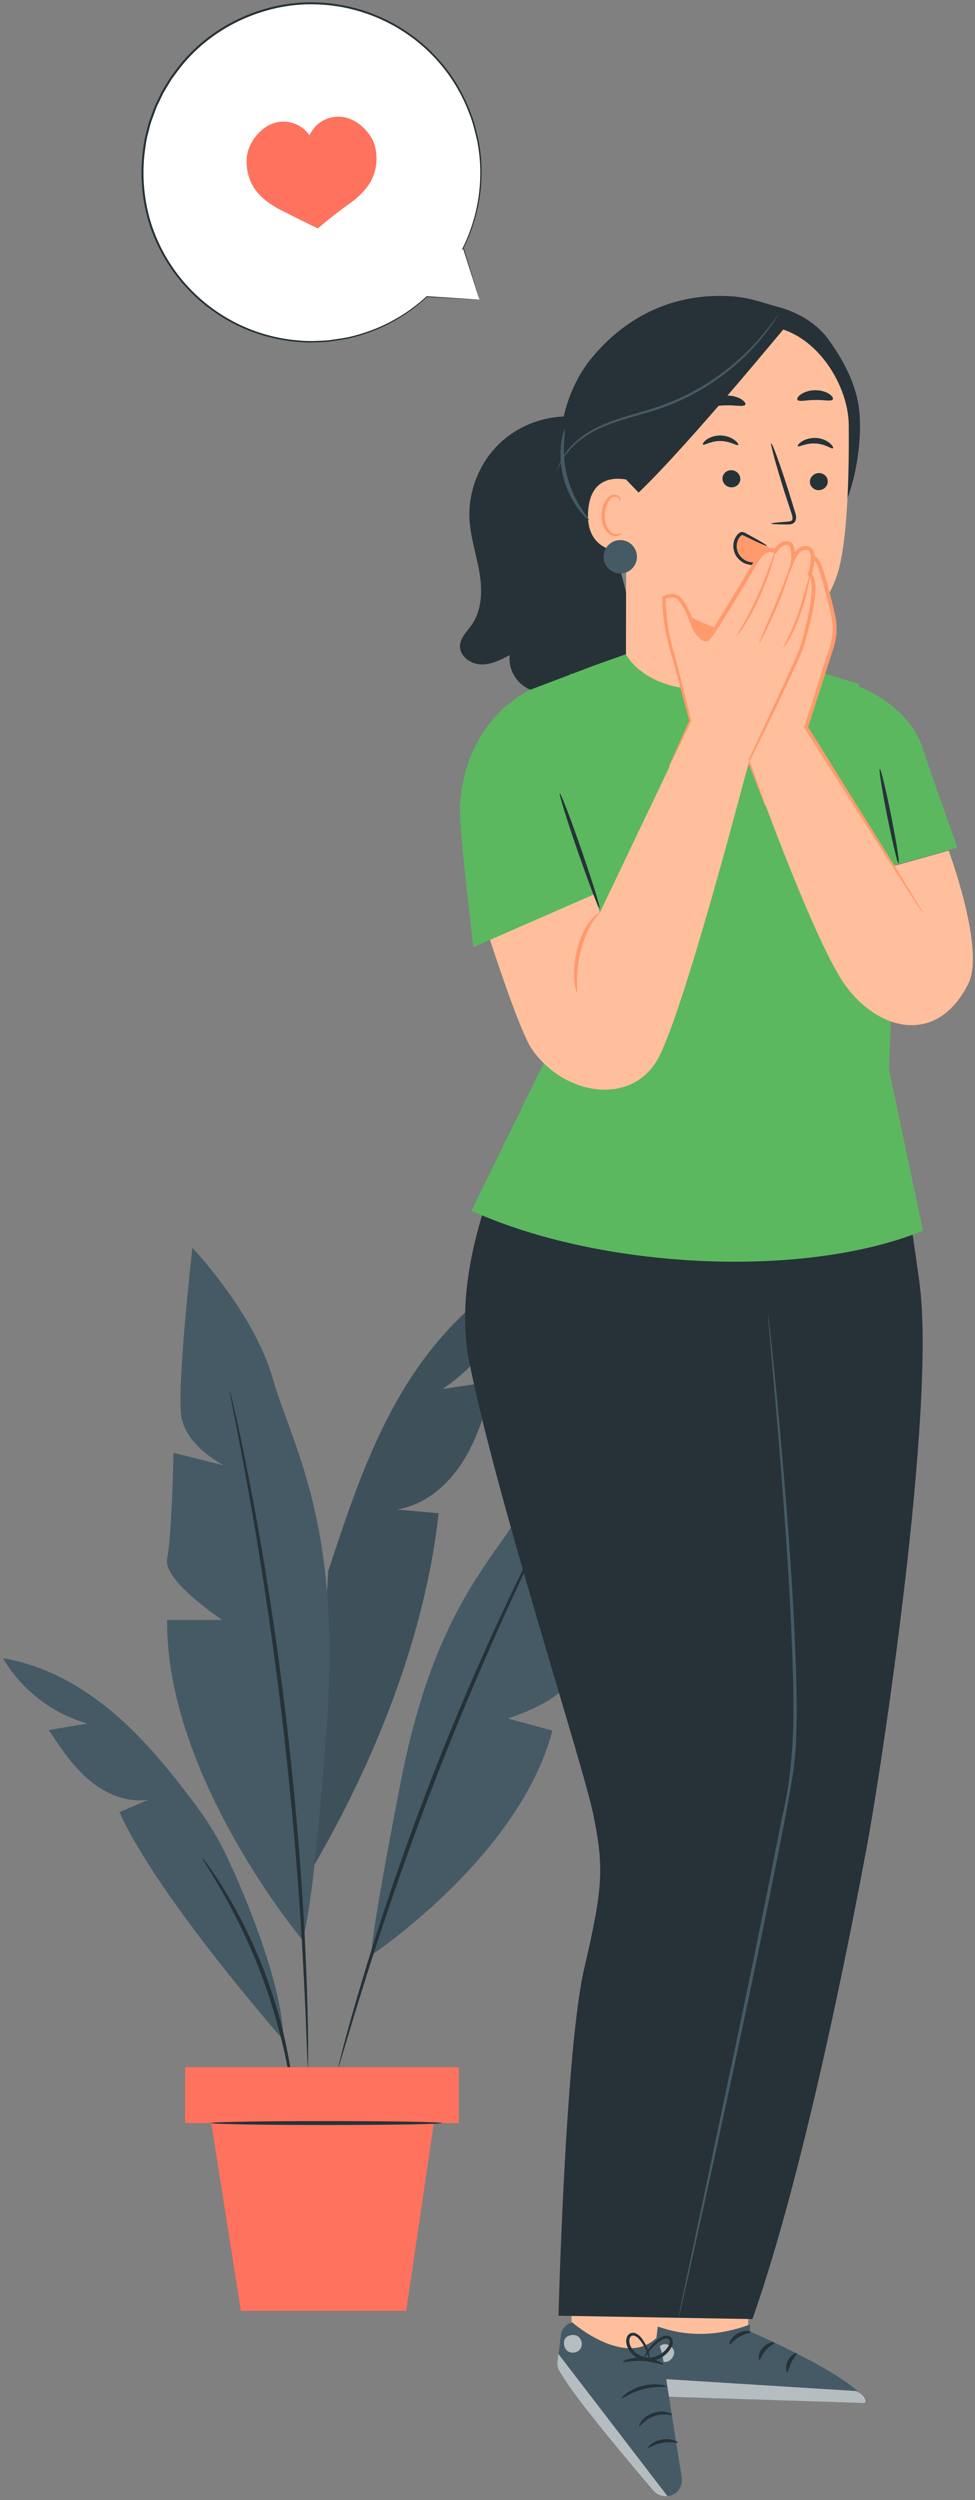 <svg width="156" height="400" viewBox="0 0 156 400" fill="none" xmlns="http://www.w3.org/2000/svg">
<rect x="0" y="0" width="156" height="400" fill="#808080" stroke="none"/>
<path d="M83.472 203.593C74.817 208.077 68.179 215.796 63.406 224.296C58.633 232.797 55.557 242.123 52.51 251.384L49.845 299.141C59.916 282.007 68 261.864 70.184 242.109C67.951 241.91 65.716 241.711 63.482 241.512C67.976 240.826 71.748 237.57 74.148 233.709C76.548 229.849 77.783 225.396 78.989 221.013C76.263 221.419 73.538 221.824 70.812 222.229C77.215 217.955 81.857 211.121 83.472 203.593Z" fill="#455A64"/>
<g opacity="0.1">
<path d="M83.472 203.593C74.817 208.077 68.179 215.796 63.406 224.296C58.633 232.797 55.557 242.123 52.51 251.384L49.845 299.141C59.916 282.007 68 261.864 70.184 242.109C67.951 241.91 65.716 241.711 63.482 241.512C67.976 240.826 71.748 237.57 74.148 233.709C76.548 229.849 77.783 225.396 78.989 221.013C76.263 221.419 73.538 221.824 70.812 222.229C77.215 217.955 81.857 211.121 83.472 203.593Z" fill="black"/>
</g>
<path d="M48.353 310.331C48.353 310.331 26.492 284.165 26.745 259.186H35.576C35.576 259.186 25.984 252.878 26.744 249.346C27.503 245.814 27.755 232.441 27.755 232.441L35.83 234.46C35.83 234.46 29.774 231.432 29.017 226.638C28.26 221.844 30.784 199.64 30.784 199.64C30.784 199.64 40.624 209.985 43.652 220.583C46.679 231.18 54.627 243.543 52.293 275.84C49.957 308.135 48.353 310.331 48.353 310.331Z" fill="#455A64"/>
<path d="M59.436 312.801C59.436 312.801 83.12 297.024 88.382 276.885L81.282 274.954C81.282 274.954 90.375 271.981 90.537 268.975C90.7 265.968 93.422 255.163 93.422 255.163L86.49 255.019C86.49 255.019 92.021 253.91 93.678 250.222C95.336 246.534 98.165 228.13 98.165 228.13C98.165 228.13 87.99 234.294 83.238 242.152C78.486 250.01 69.391 258.21 64.201 284.687C59.011 311.161 59.436 312.801 59.436 312.801Z" fill="#455A64"/>
<path d="M36.753 222.454C36.764 222.451 36.794 222.542 36.843 222.723C36.897 222.94 36.963 223.205 37.044 223.526C37.22 224.288 37.458 225.322 37.759 226.627C38.374 229.322 39.187 233.237 40.117 238.09C41.989 247.794 44.198 261.276 45.936 276.258C47.663 291.246 48.589 304.878 48.979 314.753C49.181 319.69 49.283 323.688 49.298 326.452C49.303 327.791 49.308 328.852 49.31 329.633C49.306 329.965 49.301 330.236 49.297 330.461C49.291 330.648 49.283 330.743 49.272 330.743C49.261 330.743 49.247 330.649 49.233 330.462C49.219 330.237 49.203 329.967 49.183 329.636C49.15 328.856 49.107 327.795 49.052 326.458C48.961 323.698 48.791 319.705 48.533 314.775C48.028 304.914 47.033 291.303 45.308 276.332C43.572 261.367 41.436 247.889 39.677 238.173C38.803 233.314 38.058 229.387 37.517 226.678C37.266 225.363 37.066 224.321 36.919 223.554C36.863 223.226 36.817 222.959 36.78 222.737C36.752 222.552 36.742 222.456 36.753 222.454Z" fill="#263238"/>
<path d="M45.32 326.355C45.32 326.355 25.314 303.655 19.104 289.933L23.793 287.93C20.393 288.491 16.911 287.03 14.276 284.812C11.641 282.594 9.705 279.675 7.807 276.8L13.985 275.757C8.367 274.181 3.418 270.347 0.487 265.302C7.776 266.501 14.372 270.505 19.806 275.51C24.208 279.562 27.934 284.267 31.513 289.074C33.259 291.419 34.787 293.918 36.059 296.549C39.42 303.497 45.333 318.018 45.32 326.355Z" fill="#455A64"/>
<path d="M88.698 241.341C88.717 241.351 88.586 241.661 88.318 242.242C88.018 242.873 87.619 243.714 87.119 244.77C86.059 246.955 84.551 250.129 82.721 254.067C79.058 261.94 74.223 272.922 69.44 285.276C64.666 297.639 60.855 309.018 58.27 317.307C56.974 321.451 55.955 324.814 55.269 327.145C54.929 328.262 54.659 329.153 54.456 329.821C54.263 330.432 54.152 330.749 54.131 330.743C54.11 330.737 54.181 330.408 54.334 329.787C54.508 329.111 54.741 328.209 55.032 327.078C55.645 324.727 56.6 321.342 57.842 317.178C60.321 308.847 64.072 297.429 68.852 285.05C73.641 272.679 78.548 261.708 82.318 253.878C84.201 249.961 85.771 246.814 86.901 244.662C87.445 243.628 87.881 242.804 88.206 242.186C88.508 241.621 88.677 241.331 88.698 241.341Z" fill="#263238"/>
<path d="M47.018 336.082C46.974 336.087 46.858 335.51 46.683 334.466C46.518 333.42 46.245 331.912 45.87 330.059C45.124 326.354 43.828 321.283 41.797 315.887C39.754 310.492 37.374 305.83 35.485 302.556C34.543 300.918 33.752 299.606 33.184 298.713C32.624 297.813 32.331 297.304 32.367 297.278C32.403 297.253 32.764 297.716 33.389 298.575C34.021 299.43 34.874 300.71 35.87 302.328C37.867 305.56 40.33 310.228 42.388 315.663C44.435 321.101 45.672 326.231 46.309 329.977C46.631 331.85 46.837 333.374 46.928 334.433C47.028 335.49 47.062 336.076 47.018 336.082Z" fill="#263238"/>
<path d="M73.415 330.742H29.63V339.674H73.415V330.742Z" fill="#FF725E"/>
<path d="M33.803 339.673L38.539 369.717H64.996L69.412 339.673H33.803Z" fill="#FF725E"/>
<path d="M70.73 339.673C70.73 339.848 62.447 339.989 52.232 339.989C42.014 339.989 33.732 339.847 33.732 339.673C33.732 339.499 42.014 339.358 52.232 339.358C62.447 339.358 70.73 339.5 70.73 339.673Z" fill="#263238"/>
<path d="M76.714 47.947L68.297 47.454C64.75 50.757 60.275 53.151 55.175 54.171C40.505 57.107 26.234 47.595 23.298 32.925C20.361 18.255 29.874 3.983 44.544 1.048C59.212 -1.888 73.484 7.624 76.42 22.294C77.646 28.42 76.696 34.472 74.112 39.663L74.121 39.65L76.714 47.947Z" fill="white"/>
<path d="M76.714 47.947C76.714 47.947 76.667 47.773 76.561 47.42C76.451 47.056 76.292 46.53 76.084 45.839C75.65 44.422 75.015 42.34 74.187 39.63L74.152 39.513L74.069 39.604L74.06 39.615L74.174 39.693C75.73 36.583 77.213 32.118 77.04 26.681C76.999 25.329 76.848 23.926 76.575 22.494C76.233 21.08 75.931 19.595 75.342 18.15C74.271 15.232 72.621 12.305 70.33 9.689C68.047 7.074 65.127 4.774 61.715 3.121C58.309 1.464 54.41 0.462 50.347 0.379C46.285 0.268 42.085 1.182 38.213 3.003C34.347 4.83 30.787 7.606 28.137 11.202C27.807 11.655 27.466 12.1 27.145 12.558C26.858 13.037 26.572 13.515 26.285 13.991L25.857 14.705L25.497 15.454C25.259 15.954 25.021 16.451 24.784 16.948C24.566 17.453 24.4 17.979 24.207 18.491C24.031 19.009 23.804 19.51 23.692 20.045C23.431 21.102 23.108 22.14 22.99 23.215C22.296 27.469 22.639 31.769 23.832 35.672C25.054 39.573 27.12 43.054 29.682 45.867C32.244 48.688 35.289 50.845 38.455 52.303C41.622 53.767 44.906 54.53 48.015 54.735C49.574 54.877 51.086 54.766 52.542 54.678C53.985 54.454 55.388 54.298 56.695 53.928C61.961 52.551 65.823 49.874 68.343 47.505L68.292 47.523C71.035 47.665 73.144 47.775 74.58 47.85C75.279 47.884 75.812 47.91 76.182 47.928C76.541 47.944 76.714 47.947 76.714 47.947C76.714 47.947 76.522 47.929 76.156 47.903C75.783 47.878 75.244 47.841 74.538 47.793C73.113 47.699 71.022 47.563 68.303 47.385L68.274 47.384L68.252 47.404C65.726 49.741 61.875 52.378 56.644 53.721C55.347 54.083 53.953 54.23 52.523 54.448C51.078 54.528 49.579 54.635 48.035 54.489C44.954 54.275 41.705 53.51 38.572 52.054C35.442 50.604 32.433 48.462 29.904 45.668C27.375 42.881 25.338 39.437 24.134 35.581C22.958 31.72 22.625 27.47 23.311 23.268C23.429 22.207 23.751 21.182 24.008 20.137C24.118 19.608 24.343 19.113 24.516 18.602C24.708 18.096 24.87 17.577 25.088 17.078C25.322 16.587 25.556 16.094 25.791 15.602L26.148 14.863L26.572 14.157C26.854 13.686 27.137 13.214 27.421 12.741C27.738 12.29 28.074 11.85 28.4 11.402C31.018 7.849 34.536 5.107 38.354 3.299C42.177 1.497 46.33 0.591 50.343 0.695C54.359 0.774 58.215 1.759 61.587 3.391C64.965 5.021 67.859 7.291 70.125 9.874C72.399 12.458 74.04 15.352 75.112 18.239C75.7 19.67 76.002 21.142 76.348 22.543C76.625 23.961 76.781 25.352 76.826 26.694C77.021 32.086 75.575 36.527 74.051 39.635L73.828 40.091L74.165 39.714L74.175 39.703L74.056 39.677C74.913 42.356 75.572 44.414 76.019 45.815C76.244 46.509 76.415 47.038 76.532 47.404C76.648 47.759 76.714 47.947 76.714 47.947Z" fill="#263238"/>
<path d="M60.105 23.874C59.867 22.582 59.152 21.405 58.212 20.486C57.291 19.587 56.123 18.908 54.849 18.72C53.496 18.521 52.066 18.903 50.995 19.752C50.358 20.257 49.852 20.923 49.522 21.666C49.107 21.055 48.561 20.532 47.924 20.158C46.746 19.462 45.279 19.277 43.967 19.658C42.73 20.017 41.665 20.848 40.875 21.865C40.068 22.902 39.52 24.165 39.46 25.478C39.385 27.122 39.822 28.886 40.765 30.236C41.76 31.662 43.286 32.764 44.832 33.557C47.432 34.892 50.848 36.55 50.848 36.55C50.848 36.55 53.486 34.282 55.881 32.607C57.306 31.611 58.667 30.312 59.459 28.765C60.209 27.3 60.402 25.492 60.105 23.874Z" fill="#FF725E"/>
<path d="M99.082 90.748C97.618 85.891 95.841 80.984 96.053 75.916L92.949 66.781C88.388 66.123 83.564 67.612 80.167 70.725C76.77 73.838 74.866 78.513 75.122 83.114C75.284 85.993 76.234 88.764 76.712 91.608C77.19 94.452 77.131 97.584 75.485 99.951C74.745 101.016 73.669 101.986 73.596 103.281C73.504 104.936 75.228 106.231 76.884 106.304C78.539 106.376 80.095 105.584 81.562 104.814C81.235 107.252 82.904 109.804 85.269 110.479C87.635 111.154 90.4 109.871 91.409 107.627C91.191 109.885 94.045 111.497 96.198 110.783C98.351 110.07 99.678 107.88 100.308 105.701C101.719 100.826 100.548 95.605 99.082 90.748Z" fill="#263238"/>
<path d="M102.872 372.279L103.413 362.741L120.057 362.402L119.602 374.078L113.492 377.622L102.872 372.279Z" fill="#FFBF9D"/>
<path d="M120.002 371.911L119.976 373.005C119.976 373.005 138.312 380.947 138.415 384.469L101.616 383.292L102.507 371.062C107.898 373.771 113.615 374.24 120.002 371.911Z" fill="#455A64"/>
<g opacity="0.6">
<path d="M106.109 375.096C105.39 375.269 104.872 376.054 105.014 376.778C105.156 377.504 105.95 378.036 106.672 377.877C107.392 377.718 108.044 376.795 107.821 376.09C107.599 375.385 106.632 374.81 105.97 375.138" fill="white"/>
</g>
<g opacity="0.6">
<path d="M101.616 383.292L101.83 380.351L137.023 382.556C137.023 382.556 138.638 383.321 138.416 384.469L101.616 383.292Z" fill="white"/>
</g>
<path d="M120.103 373.111C120.092 373.291 119.19 373.343 118.288 373.893C117.371 374.418 116.89 375.183 116.727 375.106C116.562 375.066 116.866 374.001 117.97 373.354C119.067 372.699 120.148 372.949 120.103 373.111Z" fill="#263238"/>
<path d="M123.911 374.832C123.946 375.008 123.159 375.288 122.524 376.028C121.868 376.75 121.688 377.567 121.509 377.553C121.339 377.576 121.248 376.52 122.055 375.614C122.853 374.702 123.913 374.66 123.911 374.832Z" fill="#263238"/>
<path d="M125.955 379.521C125.792 379.554 125.57 378.649 126.062 377.679C126.547 376.706 127.408 376.345 127.479 376.498C127.576 376.648 127.013 377.159 126.621 377.961C126.21 378.753 126.135 379.509 125.955 379.521Z" fill="#263238"/>
<path d="M107.799 350.981L104.39 379.344L91.404 376.951L91.598 348.972L107.799 350.981Z" fill="#FFBF9D"/>
<path d="M91.548 371.564C91.548 371.564 100.041 378.974 105.124 373.965L105.987 376.768L109.075 396.392C109.275 397.662 108.528 398.953 107.256 399.281C106.277 399.533 105.265 399.214 104.632 398.479C101.239 394.539 88.832 379.989 89.166 378.244L89.748 373.576C89.869 372.609 90.581 371.812 91.548 371.564Z" fill="#455A64"/>
<g opacity="0.6">
<path d="M106.79 399.358L89.343 376.616L89.232 377.638C89.008 378.734 89.455 379.226 89.913 379.997C91.275 382.278 95.171 387.475 104.557 398.471C105.104 399.111 105.945 399.446 106.79 399.358Z" fill="white"/>
</g>
<g opacity="0.6">
<path d="M92.582 373.904C93.156 374.389 93.26 375.324 92.789 375.901C92.319 376.477 91.344 376.582 90.761 376.107C90.178 375.631 90.018 374.513 90.552 373.991C91.086 373.469 92.237 373.407 92.688 374.004" fill="white"/>
</g>
<path d="M102.279 388.212C102.412 388.293 103.108 387.092 104.653 386.574C106.181 386.011 107.512 386.499 107.56 386.354C107.588 386.297 107.294 386.077 106.724 385.933C106.158 385.789 105.314 385.777 104.465 386.073C103.616 386.373 102.977 386.908 102.64 387.37C102.298 387.833 102.22 388.185 102.279 388.212Z" fill="#263238"/>
<path d="M103.69 391.631C103.797 391.748 104.677 391.051 105.996 390.834C107.31 390.588 108.39 390.939 108.445 390.794C108.53 390.679 107.395 390.038 105.895 390.31C104.394 390.566 103.569 391.552 103.69 391.631Z" fill="#263238"/>
<path d="M99.449 383.717C99.552 383.844 100.9 382.765 102.919 382.251C104.93 381.706 106.658 381.978 106.68 381.818C106.735 381.694 104.932 381.159 102.773 381.737C100.609 382.293 99.336 383.637 99.449 383.717Z" fill="#263238"/>
<path d="M99.664 377.873C99.715 378.025 101.142 377.617 102.928 377.75C104.715 377.858 106.078 378.451 106.148 378.308C106.229 378.197 104.882 377.338 102.961 377.218C101.043 377.081 99.598 377.753 99.664 377.873Z" fill="#263238"/>
<path d="M103.947 377.812C103.978 377.81 104.01 377.48 103.911 376.894C103.81 376.312 103.568 375.461 102.979 374.548C102.675 374.117 102.351 373.558 101.634 373.286C101.278 373.149 100.769 373.246 100.5 373.586C100.233 373.917 100.171 374.321 100.193 374.704C100.339 376.238 101.805 377.632 103.594 377.733C105.387 377.802 106.922 376.701 107.524 375.328C107.651 374.974 107.725 374.545 107.501 374.15C107.28 373.749 106.763 373.62 106.412 373.703C105.683 373.861 105.251 374.306 104.841 374.642C104.038 375.37 103.564 376.112 103.294 376.637C103.024 377.166 102.948 377.488 102.978 377.498C103.07 377.556 103.513 376.267 105.098 374.924C105.5 374.612 105.961 374.221 106.488 374.138C106.744 374.095 106.974 374.18 107.083 374.378C107.192 374.567 107.165 374.874 107.052 375.152C106.541 376.278 105.136 377.28 103.621 377.198C102.112 377.128 100.824 375.901 100.695 374.668C100.669 374.371 100.727 374.066 100.876 373.878C101.023 373.694 101.264 373.629 101.5 373.703C101.997 373.86 102.36 374.346 102.658 374.752C103.84 376.46 103.839 377.843 103.947 377.812Z" fill="#263238"/>
<path d="M141.541 171.132C141.541 171.132 144.131 183.252 147.115 205.245C149.829 225.256 140.934 283.636 138.622 295.865C137.048 304.189 129.293 345.794 120.391 371.039L107.343 370.813C107.343 370.813 117.269 286.325 117.069 277.502C116.869 268.68 114.505 221.723 114.505 221.723L110.537 186.027L141.541 171.132Z" fill="#263238"/>
<path d="M89.848 167.172C90.9 167.543 113.847 184.318 113.847 184.318C113.847 184.318 124.71 281.097 125.548 293.811C126.386 306.525 107.344 370.812 107.344 370.812L89.359 370.502C89.359 370.502 90.449 327.837 93.495 314.838C96.542 301.839 96.596 298.665 94.974 290.524C93.351 282.383 79.233 239.151 75.02 217.56C70.807 195.97 89.848 167.172 89.848 167.172Z" fill="#263238"/>
<path d="M122.879 210.295C122.888 210.294 122.911 210.434 122.949 210.71C122.987 211.011 123.036 211.416 123.099 211.933C123.219 213.038 123.392 214.62 123.613 216.643C124.038 220.735 124.622 226.66 125.251 233.991C125.873 241.321 126.567 250.054 127.067 259.773C127.284 264.633 127.51 269.738 127.466 275.04C127.456 276.365 127.386 277.703 127.348 279.052C127.285 280.4 127.125 281.763 126.982 283.126C126.561 285.834 126.06 288.563 125.545 291.322C121.269 313.372 116.908 333.224 113.797 347.604C112.211 354.765 110.926 360.57 110.031 364.615C109.577 366.597 109.222 368.148 108.973 369.232C108.85 369.738 108.755 370.135 108.684 370.43C108.616 370.699 108.576 370.836 108.568 370.834C108.559 370.832 108.58 370.691 108.631 370.418C108.689 370.121 108.768 369.72 108.867 369.208C109.093 368.12 109.415 366.562 109.827 364.57C110.683 360.517 111.91 354.701 113.426 347.524C116.441 333.126 120.743 313.258 125.018 291.223C127.74 280.256 126.898 269.493 126.572 259.797C126.1 250.087 125.445 241.354 124.872 234.022C124.292 226.69 123.767 220.761 123.404 216.663C123.227 214.637 123.087 213.053 122.991 211.945C122.95 211.426 122.917 211.019 122.894 210.717C122.875 210.438 122.87 210.296 122.879 210.295Z" fill="#455A64"/>
<path d="M94.59 57.37C99.725 51.093 106.623 47.478 114.734 47.344C119.309 47.269 121.203 48.219 124.498 49.108C127.794 49.997 130.766 51.765 132.732 54.554C135.066 57.868 137.028 61.579 137.47 65.609C137.923 69.748 137.183 75.189 135.809 79.12C133.804 84.848 133.24 86.451 130.795 89.821L123.615 91.608C117.78 91.807 111.864 91.999 106.18 90.667C100.496 89.336 94.972 86.277 91.927 81.295C87.697 74.376 89.454 63.648 94.59 57.37Z" fill="#263238"/>
<path d="M103.991 57.301L118.076 51.702L121.756 52.129C130.036 52.158 135.746 61.289 135.8 67.995C135.861 75.445 135.64 84.543 134.456 90.034C132.075 101.074 122.652 101.994 122.652 101.994C122.652 101.994 122.845 107.879 122.915 111.585C115.029 120.356 106.562 120.757 100.137 110.097L100.268 61.081C100.339 59.047 101.957 57.404 103.991 57.301Z" fill="#FFBF9D"/>
<path d="M132.446 77.057C132.431 77.813 131.778 78.425 130.989 78.424C130.201 78.422 129.573 77.811 129.587 77.055C129.602 76.299 130.254 75.688 131.042 75.689C131.832 75.689 132.46 76.301 132.446 77.057Z" fill="#263238"/>
<path d="M133.276 71.72C133.089 71.897 132.05 71.037 130.512 70.956C128.977 70.854 127.806 71.583 127.65 71.385C127.572 71.298 127.771 70.972 128.282 70.64C128.785 70.311 129.628 70.011 130.586 70.066C131.543 70.125 132.329 70.521 132.772 70.907C133.226 71.297 133.368 71.642 133.276 71.72Z" fill="#263238"/>
<path d="M123.397 83.777C123.395 83.689 124.359 83.576 125.918 83.464C126.313 83.444 126.689 83.387 126.77 83.123C126.878 82.844 126.737 82.412 126.572 81.945C126.255 80.974 125.923 79.957 125.575 78.892C124.197 74.548 123.221 70.984 123.397 70.93C123.573 70.876 124.832 74.354 126.211 78.698C126.541 79.769 126.857 80.79 127.158 81.765C127.283 82.219 127.51 82.739 127.277 83.317C127.155 83.604 126.855 83.801 126.6 83.856C126.344 83.919 126.123 83.91 125.928 83.911C124.365 83.91 123.398 83.864 123.397 83.777Z" fill="#263238"/>
<path d="M122.67 101.983C122.67 101.983 115.15 102.055 107.971 97.186C107.971 97.186 111.521 105.124 122.727 104.694L122.67 101.983Z" fill="#FF9A6C"/>
<path d="M133.246 63.909C132.967 64.271 131.804 63.955 130.423 63.994C129.041 63.988 127.882 64.332 127.598 63.978C127.472 63.806 127.643 63.448 128.141 63.096C128.631 62.747 129.462 62.442 130.412 62.43C131.362 62.419 132.197 62.703 132.692 63.041C133.193 63.38 133.368 63.733 133.246 63.909Z" fill="#263238"/>
<path d="M115.597 76.501C115.557 77.255 116.164 77.912 116.951 77.967C117.737 78.023 118.408 77.459 118.448 76.704C118.488 75.95 117.882 75.292 117.096 75.236C116.308 75.179 115.637 75.746 115.597 76.501Z" fill="#263238"/>
<path d="M112.472 71.126C112.645 71.315 113.743 70.532 115.283 70.563C116.822 70.571 117.937 71.383 118.108 71.197C118.191 71.115 118.015 70.775 117.531 70.409C117.053 70.043 116.233 69.683 115.275 69.67C114.316 69.659 113.503 69.997 113.032 70.35C112.552 70.706 112.386 71.041 112.472 71.126Z" fill="#263238"/>
<path d="M113.397 64.829C113.694 65.183 114.888 64.842 116.316 64.849C117.744 64.813 118.949 65.129 119.234 64.769C119.359 64.593 119.175 64.24 118.652 63.9C118.137 63.562 117.271 63.277 116.29 63.286C115.308 63.297 114.453 63.599 113.949 63.949C113.438 64.298 113.266 64.655 113.397 64.829Z" fill="#263238"/>
<path d="M102.181 79.801C102.225 78.971 101.373 76.963 100.562 76.789C98.394 76.328 94.441 76.287 94.099 81.841C93.631 89.433 101.35 88.336 101.377 88.119C101.398 87.95 102.031 82.665 102.181 79.801Z" fill="#FFBF9D"/>
<path d="M99.453 85.218C99.421 85.191 99.314 85.303 99.085 85.391C98.86 85.478 98.482 85.524 98.095 85.351C97.311 85.008 96.714 83.693 96.761 82.322C96.784 81.629 96.969 80.981 97.248 80.451C97.514 79.91 97.897 79.545 98.305 79.497C98.712 79.428 98.983 79.688 99.063 79.907C99.152 80.126 99.093 80.275 99.133 80.291C99.154 80.311 99.304 80.174 99.262 79.856C99.24 79.704 99.162 79.519 98.993 79.361C98.819 79.203 98.557 79.11 98.273 79.124C97.685 79.128 97.125 79.634 96.82 80.216C96.481 80.798 96.257 81.526 96.231 82.304C96.185 83.836 96.88 85.316 97.959 85.701C98.484 85.873 98.94 85.74 99.181 85.575C99.427 85.401 99.478 85.233 99.453 85.218Z" fill="#FF9A6C"/>
<path d="M100.251 76.812L102.18 78.813C110.51 70.84 126.788 50.877 125.88 52.067C125.88 52.067 120.174 49.721 113.98 50.775C107.786 51.831 96.039 54.931 96.218 62.234C96.399 69.54 100.251 76.812 100.251 76.812Z" fill="#263238"/>
<path d="M89.22 75.135C89.206 75.132 89.246 74.981 89.336 74.696C89.427 74.413 89.59 74.002 89.854 73.5C90.382 72.5 91.392 71.147 93.027 69.929C94.637 68.678 96.871 67.658 99.415 66.856C101.955 66.028 104.817 65.387 107.628 64.181C110.456 63.02 112.978 61.522 115.128 59.979C117.272 58.421 119.042 56.805 120.422 55.352C121.803 53.897 122.806 52.615 123.483 51.719C123.794 51.292 124.046 50.946 124.245 50.672C124.421 50.433 124.519 50.312 124.53 50.319C124.541 50.326 124.466 50.462 124.309 50.715C124.15 50.965 123.927 51.344 123.606 51.807C122.964 52.734 121.987 54.05 120.622 55.54C119.257 57.028 117.491 58.681 115.338 60.269C113.179 61.841 110.636 63.365 107.776 64.54C104.929 65.762 102.047 66.396 99.523 67.198C96.99 67.976 94.792 68.951 93.19 70.15C91.565 71.317 90.546 72.613 89.985 73.573C89.43 74.543 89.26 75.15 89.22 75.135Z" fill="#455A64"/>
<path d="M122.581 87.258C121.539 86.612 120.545 85.922 119.411 85.49C119.199 85.41 118.975 85.331 118.752 85.361C118.465 85.401 118.226 85.615 118.044 85.854C117.329 86.792 117.328 88.251 118.002 89.232C118.677 90.212 119.95 90.659 121.048 90.342C122.145 90.025 122.82 88.774 123.041 87.586L122.581 87.258Z" fill="#FF9A6C"/>
<path d="M122.266 89.643C122.308 89.666 121.721 90.296 120.424 90.366C119.792 90.393 118.989 90.177 118.346 89.598C117.699 89.043 117.231 88.08 117.348 87.072C117.399 86.573 117.571 86.095 117.858 85.706C118.011 85.514 118.147 85.341 118.403 85.194C118.529 85.122 118.717 85.091 118.861 85.122C119.007 85.149 119.116 85.205 119.212 85.253C119.856 85.606 120.471 85.944 121.063 86.267C122.109 86.858 122.739 87.256 122.705 87.322C122.671 87.387 121.981 87.108 120.891 86.603C120.284 86.312 119.652 86.01 118.992 85.694C118.81 85.61 118.731 85.59 118.642 85.645C118.535 85.704 118.389 85.865 118.282 86.013C118.062 86.323 117.922 86.715 117.881 87.126C117.786 87.96 118.147 88.74 118.679 89.238C119.209 89.746 119.868 89.967 120.43 89.99C121.574 90.026 122.228 89.552 122.266 89.643Z" fill="#263238"/>
<path d="M101.914 89.08C101.914 90.554 100.719 91.75 99.244 91.75C97.768 91.75 96.573 90.555 96.573 89.08C96.573 87.606 97.768 86.409 99.244 86.409C100.719 86.409 101.914 87.606 101.914 89.08Z" fill="#455A64"/>
<path d="M137.314 109.82C137.314 109.82 145.247 112.569 147.61 119.635C149.918 126.535 153.179 135.61 153.179 135.61L138.125 139.831L137.314 109.82Z" fill="#5BB85F"/>
<path d="M84.999 110.301L95.139 106.447L100.138 104.672C102.391 108.471 107.34 110.341 112.38 110.301C117.724 110.26 120.056 108.03 122.708 104.708L124.79 105.616L137.317 109.383L143.536 135.464L142.243 171.132L147.676 196.913C128.453 204.722 95.961 203.031 75.431 193.71L89.556 164.881L84.551 113.375L84.999 110.301Z" fill="#5BB85F"/>
<path d="M142.877 138.608L143.16 139.055L128.828 116.357L120.427 123.204C120.427 123.204 129.153 147.71 134.395 156.345C139.488 164.734 149.786 167.884 154.97 157.289C157.627 151.857 151.789 136.102 151.789 136.102L142.877 138.608Z" fill="#FFBF9D"/>
<path d="M147.675 146.066L128.977 116.357L132.977 103.843C133.612 102.058 133.717 100.132 133.282 98.289C132.56 95.235 131.418 90.71 130.797 89.822C129.842 88.456 129.37 89.202 129.37 89.202L118.734 118.904L122.44 128.87" fill="#FFBF9D"/>
<path d="M122.439 128.87C122.422 128.876 122.321 128.653 122.14 128.217C121.946 127.732 121.691 127.092 121.37 126.285C120.696 124.535 119.747 122.067 118.556 118.969L118.532 118.906L118.555 118.839C121.072 111.722 124.789 101.218 129.076 89.097L129.087 89.067L129.107 89.036C129.319 88.695 129.791 88.615 130.081 88.755C130.375 88.874 130.563 89.062 130.734 89.245C131.071 89.598 131.322 90.097 131.469 90.521C131.798 91.401 132.058 92.293 132.312 93.195C132.809 95.009 133.277 96.827 133.694 98.736C133.996 100.373 133.874 102.063 133.385 103.611C132.902 105.111 132.426 106.59 131.958 108.046C131.024 110.953 130.12 113.764 129.257 116.448L129.226 116.201C134.632 124.877 139.263 132.308 142.578 137.628C144.178 140.238 145.458 142.326 146.372 143.816C146.783 144.507 147.111 145.057 147.361 145.477C147.58 145.857 147.688 146.058 147.674 146.068C147.659 146.078 147.523 145.893 147.276 145.531C147.005 145.123 146.651 144.59 146.206 143.921C145.258 142.454 143.928 140.395 142.267 137.824C138.905 132.535 134.207 125.145 128.723 116.517L128.649 116.402L128.692 116.27C129.546 113.581 130.441 110.764 131.367 107.852C132.176 104.918 133.757 101.983 133.072 98.852C132.668 97.01 132.193 95.152 131.706 93.366C131.456 92.473 131.197 91.587 130.885 90.748C130.725 90.309 130.562 89.978 130.272 89.666C130.138 89.518 129.986 89.387 129.858 89.337C129.733 89.28 129.671 89.33 129.626 89.371L129.656 89.31C125.275 101.398 121.48 111.873 118.907 118.97L118.905 118.842C120.027 121.965 120.921 124.452 121.555 126.219C121.838 127.039 122.064 127.69 122.233 128.184C122.385 128.628 122.454 128.864 122.439 128.87Z" fill="#FF9A6C"/>
<path d="M118.538 126.136L119.878 121.622C119.878 121.622 127.898 105.15 128.439 103.085C128.98 101.02 131.244 93.399 129.574 91.915C129.574 91.915 130.81 87.978 129.218 87.691C127.625 87.403 126.872 89.503 126.872 89.503C126.872 89.503 127.112 87.365 126.298 86.997C125.03 86.423 124.024 88.213 124.024 88.213C124.024 88.213 122.637 87.123 121.081 89.684C121.081 89.684 114.188 101.37 113.33 102.17C112.472 102.97 111.07 100.526 111.07 100.526C111.07 100.526 109.99 97.177 108.751 95.829C107.812 94.808 106.24 95.63 106.24 95.63C106.24 95.63 106.11 99.939 107.8 105.15C108.522 107.375 110.459 115.32 110.459 115.32L107.06 122.62" fill="#FFBF9D"/>
<path d="M107.059 122.62C107.046 122.614 107.109 122.44 107.246 122.113C107.406 121.743 107.612 121.267 107.869 120.673C108.457 119.367 109.277 117.544 110.308 115.249L110.297 115.359C109.654 112.968 108.884 110.105 108.005 106.844C107.605 105.204 106.97 103.483 106.61 101.603C106.235 99.725 105.961 97.739 105.961 95.622V95.453L106.11 95.384C106.739 95.092 107.445 94.913 108.192 95.141C108.554 95.249 108.892 95.526 109.099 95.798C109.327 96.066 109.512 96.355 109.692 96.647C110.382 97.83 110.897 99.1 111.354 100.434L111.329 100.377C111.662 100.922 112.074 101.503 112.556 101.862C112.822 102.046 112.992 102.068 113.129 101.937C113.315 101.726 113.523 101.419 113.719 101.135C114.503 99.961 115.264 98.723 116.036 97.47C117.554 94.941 119.12 92.333 120.719 89.671C121.065 89.102 121.462 88.522 122.046 88.093C122.613 87.66 123.511 87.464 124.219 87.962L123.749 88.056C124.023 87.611 124.333 87.227 124.771 86.918C125.183 86.601 125.844 86.448 126.378 86.691C126.699 86.815 126.897 87.117 126.992 87.358C127.094 87.612 127.145 87.861 127.175 88.103C127.231 88.592 127.226 89.056 127.18 89.535L126.578 89.395C126.859 88.712 127.246 88.091 127.897 87.662C128.221 87.454 128.625 87.339 129.018 87.362C129.204 87.362 129.419 87.421 129.63 87.515C129.823 87.642 129.982 87.802 130.078 87.989C130.427 88.728 130.341 89.428 130.275 90.084C130.19 90.747 130.047 91.375 129.859 92.004L129.772 91.691C130.165 92.107 130.325 92.606 130.389 93.066C130.467 93.531 130.477 93.989 130.46 94.435C130.428 95.331 130.317 96.198 130.165 97.041C129.871 98.73 129.46 100.338 129.043 101.882C128.834 102.638 128.648 103.432 128.327 104.155C128.034 104.877 127.726 105.568 127.42 106.245C126.797 107.592 126.197 108.886 125.626 110.122C123.295 115.038 121.344 118.983 119.994 121.676L120.001 121.657C119.553 123.071 119.202 124.183 118.946 124.994C118.829 125.34 118.734 125.621 118.657 125.851C118.589 126.043 118.548 126.139 118.537 126.135C118.526 126.131 118.544 126.029 118.591 125.832C118.652 125.596 118.726 125.31 118.817 124.957C119.045 124.137 119.357 123.013 119.754 121.584L119.756 121.575L119.762 121.564C121.063 118.78 122.919 114.809 125.203 109.925C125.762 108.687 126.347 107.39 126.956 106.04C127.254 105.363 127.556 104.669 127.837 103.961C128.14 103.269 128.306 102.526 128.516 101.743C128.921 100.203 129.318 98.605 129.598 96.946C129.743 96.117 129.846 95.27 129.871 94.421C129.891 93.601 129.835 92.644 129.373 92.138L129.237 91.99L129.285 91.826C129.458 91.243 129.596 90.624 129.672 90.01C129.748 89.41 129.767 88.738 129.541 88.287C129.375 87.867 128.668 87.904 128.225 88.187C127.755 88.485 127.385 89.052 127.163 89.609L126.355 91.639L126.561 89.469C126.601 89.051 126.604 88.602 126.554 88.184C126.506 87.778 126.364 87.341 126.137 87.273C125.484 86.961 124.717 87.662 124.297 88.368L124.121 88.662L123.828 88.46C123.454 88.204 122.855 88.262 122.411 88.609C121.948 88.948 121.586 89.456 121.262 89.993C119.678 92.668 118.113 95.281 116.566 97.796C115.789 99.053 115.025 100.287 114.225 101.48C114.014 101.779 113.832 102.066 113.546 102.381C113.369 102.541 113.073 102.681 112.817 102.62C112.564 102.585 112.371 102.472 112.208 102.358C111.574 101.872 111.189 101.284 110.81 100.675L110.797 100.653L110.785 100.617C110.349 99.327 109.841 98.062 109.194 96.943C108.852 96.403 108.51 95.828 108.011 95.679C107.507 95.505 106.868 95.64 106.367 95.876L106.517 95.638C106.504 97.672 106.758 99.657 107.112 101.502C107.452 103.36 108.055 105.042 108.445 106.707C109.278 109.99 110.01 112.872 110.62 115.278L110.635 115.335L110.609 115.388C109.517 117.653 108.65 119.456 108.028 120.744C107.738 121.324 107.507 121.788 107.327 122.148C107.163 122.467 107.072 122.626 107.059 122.62Z" fill="#FF9A6C"/>
<path d="M117.88 101.756C117.92 101.784 118.442 101.125 119.169 99.98C119.896 98.836 120.804 97.192 121.645 95.299C122.484 93.405 123.102 91.635 123.497 90.34C123.891 89.045 124.074 88.227 124.024 88.212C123.969 88.195 123.691 88.984 123.23 90.252C122.769 91.519 122.113 93.261 121.282 95.139C120.449 97.016 119.589 98.664 118.927 99.837C118.269 101.01 117.831 101.722 117.88 101.756Z" fill="#FF9A6C"/>
<path d="M121.448 102.987C121.498 103.01 121.879 102.305 122.451 101.145C123.021 99.984 123.783 98.366 124.542 96.54C125.301 94.714 125.891 93.021 126.26 91.778C126.63 90.536 126.794 89.75 126.746 89.736C126.69 89.72 126.429 90.476 125.993 91.691C125.558 92.905 124.929 94.571 124.175 96.39C123.428 98.137 122.754 99.718 122.195 101.03C121.69 102.217 121.399 102.964 121.448 102.987Z" fill="#FF9A6C"/>
<path d="M125.308 103.744C125.349 103.769 125.773 103.196 126.33 102.191C126.89 101.186 127.557 99.737 128.13 98.08C128.701 96.421 129.085 94.879 129.313 93.756C129.541 92.631 129.623 91.926 129.572 91.916C129.447 91.89 128.886 94.666 127.755 97.951C127.187 99.592 126.571 101.037 126.08 102.064C125.593 103.09 125.255 103.712 125.308 103.744Z" fill="#FF9A6C"/>
<path d="M74.411 137.774C74.411 137.774 82.272 163.736 85.107 167.86C90.299 175.41 101.335 177.046 105.427 169.101C109.8 160.612 119.879 121.62 119.879 121.62L109.77 117.13L95.984 145.999L91.346 132.881L74.411 137.774Z" fill="#FFBF9D"/>
<path d="M84.999 110.302C84.999 110.302 74.412 114.655 73.595 129.012C73.395 132.524 75.754 151.534 75.754 151.534L95.506 142.897L90.769 126.136L84.999 110.302Z" fill="#5BB85F"/>
<path d="M95.922 145.293C95.757 145.35 94.198 141.281 92.44 136.205C90.681 131.128 89.39 126.967 89.555 126.91C89.72 126.853 91.279 130.922 93.037 135.998C94.795 141.074 96.087 145.236 95.922 145.293Z" fill="#263238"/>
<path d="M94.234 83.198C94.185 83.249 93.485 82.691 92.612 81.547C91.74 80.41 90.756 78.641 90.185 76.51C89.621 74.377 89.594 72.352 89.786 70.933C89.974 69.506 90.302 68.675 90.37 68.694C90.577 68.712 89.656 72.208 90.796 76.348C91.865 80.504 94.403 83.079 94.234 83.198Z" fill="#455A64"/>
<path d="M140.763 123.013C140.934 122.979 141.751 126.349 142.589 130.537C143.261 133.898 143.741 136.766 143.81 137.755L143.843 138.222L143.632 137.83C143.496 137.578 143.446 137.448 143.476 137.428C143.503 137.409 143.608 137.501 143.795 137.718L143.616 137.794C143.3 136.854 142.641 134.023 141.969 130.662C141.131 126.472 140.592 123.047 140.763 123.013Z" fill="#263238"/>
<path d="M92.294 158.719C91.523 154.776 92.929 148.287 95.983 145.998L92.294 158.719Z" fill="#FFBF9D"/>
<path d="M95.983 145.998C96.049 146.083 95.446 146.567 94.788 147.591C94.113 148.6 93.438 150.165 92.973 151.973C91.99 155.622 92.454 158.698 92.295 158.719C92.222 158.737 91.961 157.986 91.874 156.72C91.779 155.458 91.882 153.692 92.361 151.817C92.842 149.945 93.618 148.328 94.425 147.331C95.219 146.316 95.951 145.94 95.983 145.998Z" fill="#FF9A6C"/>
</svg>
